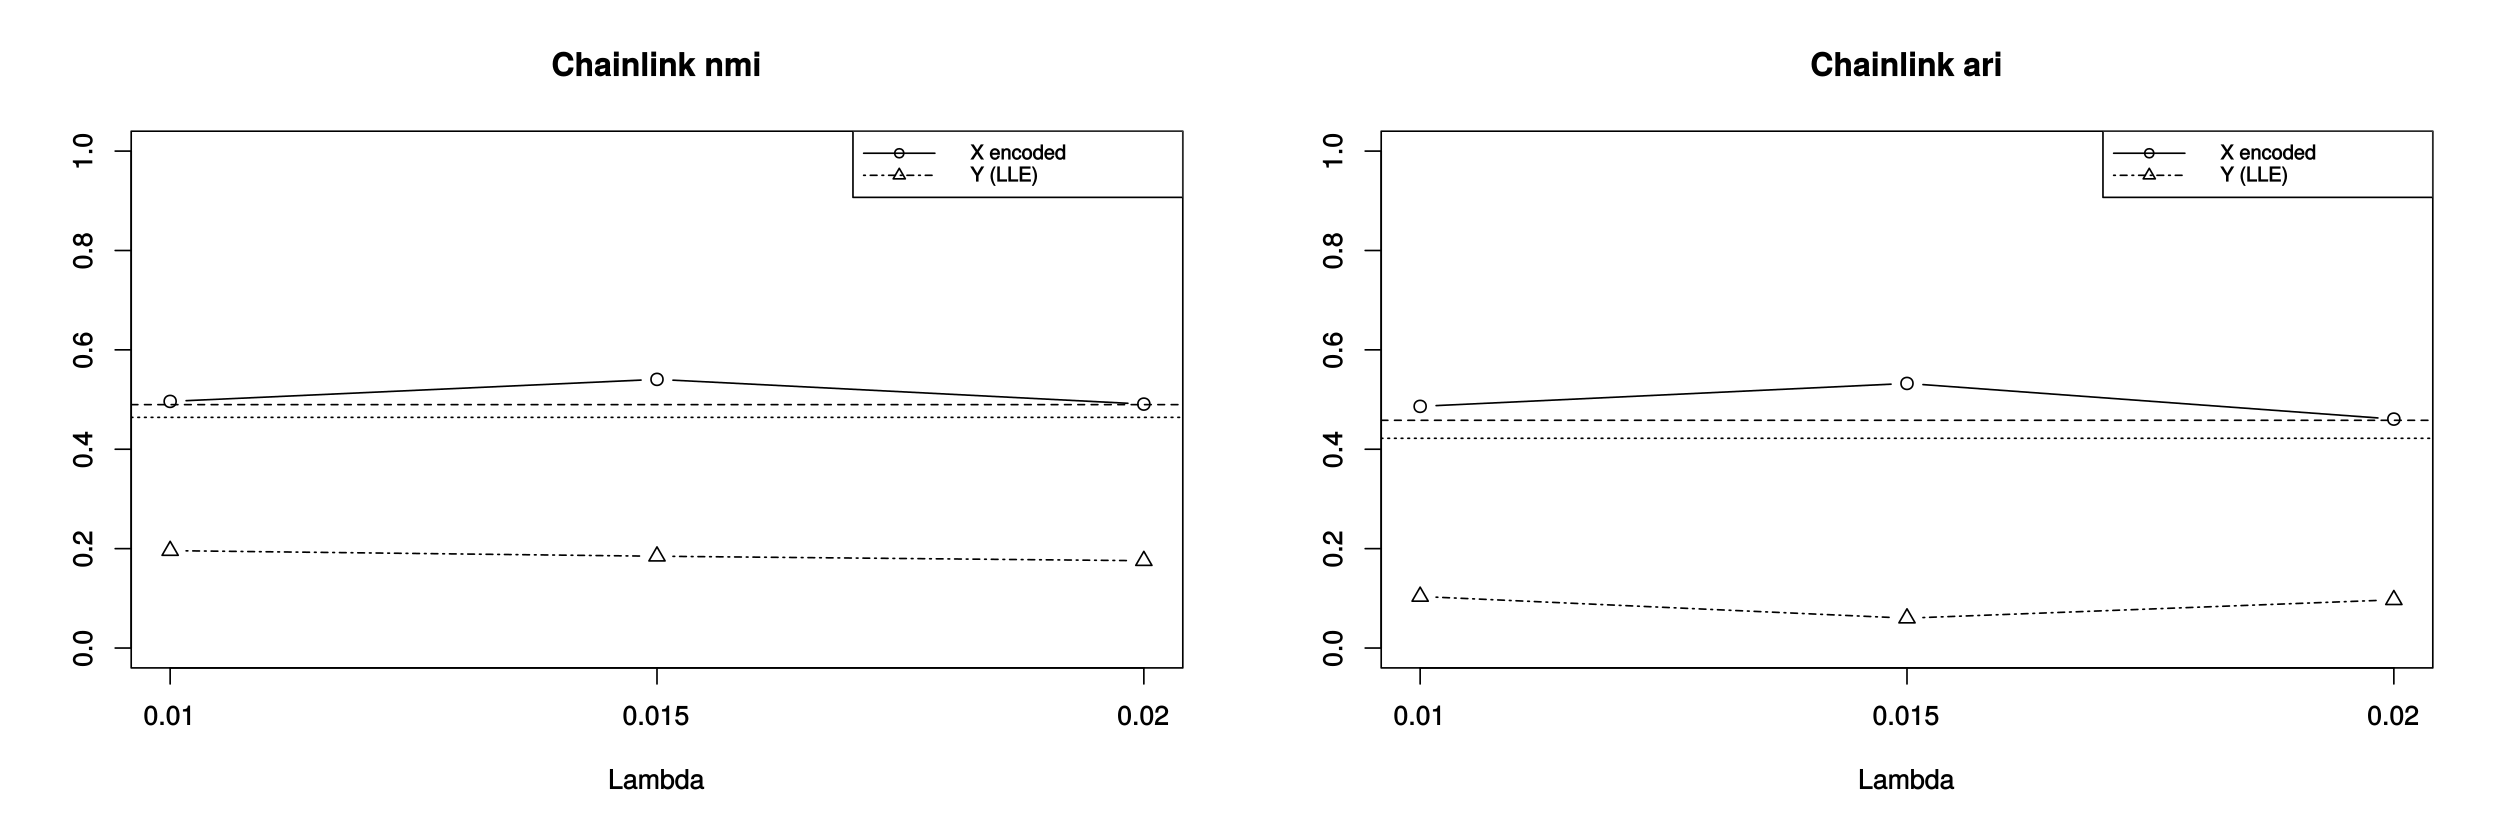 <?xml version="1.0" encoding="UTF-8"?>
<svg xmlns="http://www.w3.org/2000/svg" xmlns:xlink="http://www.w3.org/1999/xlink" width="1125pt" height="374pt" viewBox="0 0 1125 374" version="1.1">
<defs>
<g>
<symbol overflow="visible" id="glyph0-0">
<path style="stroke:none;" d=""/>
</symbol>
<symbol overflow="visible" id="glyph0-1">
<path style="stroke:none;" d="M -4.219 -6.219 C -7.172 -6.219 -8.766 -5.141 -8.766 -3.297 C -8.766 -1.469 -7.156 -0.375 -4.297 -0.375 C -1.422 -0.375 0.188 -1.469 0.188 -3.297 C 0.188 -5.094 -1.422 -6.219 -4.219 -6.219 Z M -4.312 -4.859 C -1.906 -4.859 -0.953 -4.453 -0.953 -3.281 C -0.953 -2.156 -1.953 -1.734 -4.281 -1.734 C -6.609 -1.734 -7.578 -2.156 -7.578 -3.297 C -7.578 -4.438 -6.594 -4.859 -4.312 -4.859 Z M -4.312 -4.859 "/>
</symbol>
<symbol overflow="visible" id="glyph0-2">
<path style="stroke:none;" d="M -0.125 -2.422 L -1.516 -2.422 L -1.516 -0.906 L 0 -0.906 L 0 -2.422 Z M -0.125 -2.422 "/>
</symbol>
<symbol overflow="visible" id="glyph0-3">
<path style="stroke:none;" d="M -6.141 -6.266 C -7.578 -6.266 -8.766 -5.016 -8.766 -3.406 C -8.766 -1.672 -7.75 -0.516 -5.562 -0.453 L -5.562 -1.781 C -7.109 -1.875 -7.578 -2.328 -7.578 -3.375 C -7.578 -4.328 -7.031 -4.906 -6.125 -4.906 C -5.453 -4.906 -4.969 -4.547 -4.531 -3.797 L -3.906 -2.688 C -2.906 -0.906 -2 -0.359 0 -0.25 L 0 -6.203 L -1.312 -6.203 L -1.312 -1.75 C -1.875 -1.844 -2.219 -2.188 -2.828 -3.234 L -3.484 -4.422 C -4.109 -5.609 -5.094 -6.266 -6.141 -6.266 Z M -6.141 -6.266 "/>
</symbol>
<symbol overflow="visible" id="glyph0-4">
<path style="stroke:none;" d="M -2.172 -6.375 L -3.25 -6.375 L -3.25 -5.109 L -8.766 -5.109 L -8.766 -4.125 L -3.328 -0.188 L -2.047 -0.188 L -2.047 -3.781 L 0 -3.781 L 0 -5.109 L -2.047 -5.109 L -2.047 -6.375 Z M -3.25 -3.922 L -3.25 -1.516 L -6.75 -4.016 L -6.844 -3.781 L -3.25 -3.781 Z M -3.25 -3.922 "/>
</symbol>
<symbol overflow="visible" id="glyph0-5">
<path style="stroke:none;" d="M -2.766 -6.281 C -4.359 -6.281 -5.562 -5.078 -5.562 -3.547 C -5.562 -2.719 -5.203 -1.938 -4.578 -1.484 L -4.469 -1.734 C -6.547 -1.734 -7.578 -2.281 -7.578 -3.484 C -7.578 -4.234 -7.234 -4.609 -6.281 -4.797 L -6.281 -6.125 C -7.812 -5.906 -8.766 -4.859 -8.766 -3.562 C -8.766 -1.578 -6.969 -0.375 -4.016 -0.375 C -1.359 -0.375 0.188 -1.422 0.188 -3.375 C 0.188 -4.984 -1.109 -6.281 -2.766 -6.281 Z M -2.688 -4.938 C -1.625 -4.938 -1.016 -4.359 -1.016 -3.391 C -1.016 -2.406 -1.656 -1.781 -2.75 -1.781 C -3.797 -1.781 -4.359 -2.375 -4.359 -3.422 C -4.359 -4.438 -3.828 -4.938 -2.688 -4.938 Z M -2.688 -4.938 "/>
</symbol>
<symbol overflow="visible" id="glyph0-6">
<path style="stroke:none;" d="M -2.531 -6.281 C -3.484 -6.281 -4.266 -5.672 -4.625 -4.953 C -5.047 -5.656 -5.562 -5.984 -6.375 -5.984 C -7.703 -5.984 -8.766 -4.812 -8.766 -3.297 C -8.766 -1.797 -7.703 -0.594 -6.375 -0.594 C -5.578 -0.594 -5.047 -0.922 -4.625 -1.625 C -4.266 -0.922 -3.484 -0.297 -2.547 -0.297 C -0.984 -0.297 0.188 -1.625 0.188 -3.297 C 0.188 -4.984 -0.984 -6.281 -2.531 -6.281 Z M -6.344 -4.625 C -5.562 -4.625 -5.156 -4.188 -5.156 -3.297 C -5.156 -2.406 -5.562 -1.953 -6.359 -1.953 C -7.172 -1.953 -7.578 -2.406 -7.578 -3.297 C -7.578 -4.203 -7.172 -4.625 -6.344 -4.625 Z M -2.516 -4.938 C -1.516 -4.938 -1.016 -4.359 -1.016 -3.281 C -1.016 -2.25 -1.531 -1.656 -2.516 -1.656 C -3.516 -1.656 -4.016 -2.25 -4.016 -3.297 C -4.016 -4.359 -3.516 -4.938 -2.516 -4.938 Z M -2.516 -4.938 "/>
</symbol>
<symbol overflow="visible" id="glyph0-7">
<path style="stroke:none;" d="M -0.125 -4.297 L -8.766 -4.297 L -8.766 -3.359 C -7.328 -2.953 -7.281 -2.859 -7.062 -1.078 L -6.062 -1.078 L -6.062 -2.969 L 0 -2.969 L 0 -4.297 Z M -0.125 -4.297 "/>
</symbol>
<symbol overflow="visible" id="glyph1-0">
<path style="stroke:none;" d=""/>
</symbol>
<symbol overflow="visible" id="glyph1-1">
<path style="stroke:none;" d="M 9.875 -3.859 L 7.688 -3.859 C 7.547 -2.375 6.781 -1.922 5.453 -1.922 C 3.781 -1.922 2.859 -3.047 2.859 -5.344 C 2.859 -7.672 3.812 -8.828 5.516 -8.828 C 6.688 -8.828 7.359 -8.422 7.703 -6.938 L 9.906 -6.938 C 9.703 -9.5 7.812 -10.953 5.453 -10.953 C 2.484 -10.953 0.547 -8.766 0.547 -5.375 C 0.547 -2 2.469 0.172 5.391 0.172 C 8 0.172 9.812 -1.312 9.953 -3.859 Z M 9.875 -3.859 "/>
</symbol>
<symbol overflow="visible" id="glyph1-2">
<path style="stroke:none;" d="M 7.859 -0.125 L 7.859 -5.344 C 7.859 -7.156 6.734 -8.188 5.266 -8.188 C 4.266 -8.188 3.484 -7.734 3.047 -7.094 L 3.047 -10.781 L 0.875 -10.781 L 0.875 0 L 3.047 0 L 3.047 -4.797 C 3.047 -5.688 3.625 -6.188 4.531 -6.188 C 5.266 -6.188 5.688 -5.938 5.688 -4.891 L 5.688 0 L 7.859 0 Z M 7.859 -0.125 "/>
</symbol>
<symbol overflow="visible" id="glyph1-3">
<path style="stroke:none;" d="M 7.625 -0.125 L 7.625 -0.469 C 7.234 -0.812 7.156 -0.922 7.156 -1.328 L 7.156 -5.641 C 7.156 -7.234 6 -8.188 3.906 -8.188 C 1.797 -8.188 0.625 -7.141 0.469 -5.219 L 2.578 -5.219 C 2.688 -6.156 2.953 -6.281 3.953 -6.281 C 4.719 -6.281 5.031 -6.156 5.031 -5.641 C 5.031 -4.812 4.516 -5.047 3.5 -4.875 L 2.688 -4.719 C 1.156 -4.453 0.312 -3.641 0.312 -2.234 C 0.312 -0.719 1.469 0.125 2.766 0.125 C 3.625 0.125 4.469 -0.281 5.047 -0.875 C 5.047 -0.703 5.109 -0.266 5.328 0 L 7.625 0 Z M 5.031 -3.453 C 5.031 -2.297 4.531 -1.766 3.516 -1.766 C 2.844 -1.766 2.5 -1.891 2.5 -2.469 C 2.5 -3.047 2.734 -3.141 3.578 -3.297 L 4.266 -3.422 C 4.797 -3.531 4.922 -3.594 5.031 -3.641 Z M 5.031 -3.453 "/>
</symbol>
<symbol overflow="visible" id="glyph1-4">
<path style="stroke:none;" d="M 3.047 -0.125 L 3.047 -8.047 L 0.875 -8.047 L 0.875 0 L 3.047 0 Z M 3.078 -8.844 L 3.078 -11 L 0.906 -11 L 0.906 -8.719 L 3.078 -8.719 Z M 3.078 -8.844 "/>
</symbol>
<symbol overflow="visible" id="glyph1-5">
<path style="stroke:none;" d="M 7.938 -0.125 L 7.938 -5.344 C 7.938 -7.062 6.922 -8.188 5.266 -8.188 C 4.203 -8.188 3.438 -7.75 3 -7.094 L 3 -8.047 L 0.828 -8.047 L 0.828 0 L 3 0 L 3 -4.797 C 3 -5.719 3.578 -6.188 4.547 -6.188 C 5.422 -6.188 5.766 -5.844 5.766 -4.922 L 5.766 0 L 7.938 0 Z M 7.938 -0.125 "/>
</symbol>
<symbol overflow="visible" id="glyph1-6">
<path style="stroke:none;" d="M 3.047 -0.125 L 3.047 -10.781 L 0.875 -10.781 L 0.875 0 L 3.047 0 Z M 3.047 -0.125 "/>
</symbol>
<symbol overflow="visible" id="glyph1-7">
<path style="stroke:none;" d="M 7.938 -0.234 L 5.172 -4.953 L 7.969 -8.047 L 5.391 -8.047 L 2.938 -5.141 L 2.938 -10.781 L 0.766 -10.781 L 0.766 0 L 2.938 0 L 2.938 -2.609 L 3.656 -3.391 L 5.484 0 L 8.078 0 Z M 7.938 -0.234 "/>
</symbol>
<symbol overflow="visible" id="glyph1-8">
<path style="stroke:none;" d=""/>
</symbol>
<symbol overflow="visible" id="glyph1-9">
<path style="stroke:none;" d="M 11.938 -0.125 L 11.938 -5.641 C 11.938 -7.141 10.953 -8.188 9.391 -8.188 C 8.406 -8.188 7.672 -7.797 7.109 -7.078 C 6.781 -7.719 5.969 -8.188 5 -8.188 C 4.109 -8.188 3.469 -7.844 2.938 -7.203 L 2.938 -8.047 L 0.781 -8.047 L 0.781 0 L 2.953 0 L 2.953 -4.797 C 2.953 -5.75 3.406 -6.188 4.266 -6.188 C 4.938 -6.188 5.266 -5.938 5.266 -5.312 L 5.266 0 L 7.453 0 L 7.453 -4.797 C 7.453 -5.75 7.891 -6.188 8.766 -6.188 C 9.438 -6.188 9.766 -5.938 9.766 -5.312 L 9.766 0 L 11.938 0 Z M 11.938 -0.125 "/>
</symbol>
<symbol overflow="visible" id="glyph1-10">
<path style="stroke:none;" d="M 5.406 -5.984 L 5.406 -8.156 C 5.219 -8.188 5.141 -8.188 5.078 -8.188 C 4.156 -8.188 3.266 -7.438 2.844 -6.375 L 3 -6.375 L 3 -8.047 L 0.828 -8.047 L 0.828 0 L 3 0 L 3 -4.266 C 3 -5.453 3.516 -5.906 4.703 -5.906 C 4.906 -5.906 5.062 -5.891 5.406 -5.828 Z M 5.406 -5.984 "/>
</symbol>
<symbol overflow="visible" id="glyph2-0">
<path style="stroke:none;" d=""/>
</symbol>
<symbol overflow="visible" id="glyph2-1">
<path style="stroke:none;" d="M 6.531 -0.125 L 6.531 -1.25 L 2.203 -1.25 L 2.203 -9.016 L 0.812 -9.016 L 0.812 0 L 6.531 0 Z M 6.531 -0.125 "/>
</symbol>
<symbol overflow="visible" id="glyph2-2">
<path style="stroke:none;" d="M 6.547 -0.156 L 6.547 -1.078 C 6.312 -1.016 6.266 -1.016 6.203 -1.016 C 5.859 -1.016 5.797 -1.062 5.797 -1.375 L 5.797 -4.891 C 5.797 -6 4.844 -6.734 3.297 -6.734 C 1.781 -6.734 0.703 -6.016 0.641 -4.422 L 1.906 -4.422 C 2 -5.328 2.328 -5.547 3.266 -5.547 C 4.156 -5.547 4.531 -5.344 4.531 -4.734 L 4.531 -4.469 C 4.531 -4.062 4.422 -4.016 3.625 -3.906 C 2.203 -3.734 1.984 -3.688 1.609 -3.531 C 0.875 -3.234 0.359 -2.531 0.359 -1.766 C 0.359 -0.625 1.297 0.188 2.562 0.188 C 3.375 0.188 4.25 -0.188 4.625 -0.594 C 4.672 -0.391 5.25 0.078 5.734 0.078 C 5.938 0.078 6.094 0.062 6.547 -0.047 Z M 4.531 -2.297 C 4.531 -1.406 3.75 -0.953 2.781 -0.953 C 2 -0.953 1.688 -1.109 1.688 -1.781 C 1.688 -2.453 1.984 -2.609 3.062 -2.766 C 4.109 -2.906 4.328 -2.953 4.531 -3.031 Z M 4.531 -2.297 "/>
</symbol>
<symbol overflow="visible" id="glyph2-3">
<path style="stroke:none;" d="M 9.25 -0.125 L 9.25 -4.844 C 9.25 -5.969 8.5 -6.734 7.312 -6.734 C 6.484 -6.734 5.875 -6.438 5.406 -5.875 C 5.109 -6.406 4.516 -6.734 3.703 -6.734 C 2.859 -6.734 2.203 -6.391 1.656 -5.625 L 1.891 -5.531 L 1.891 -6.547 L 0.703 -6.547 L 0.703 0 L 1.984 0 L 1.984 -4.078 C 1.984 -4.984 2.516 -5.594 3.328 -5.594 C 4.062 -5.594 4.344 -5.266 4.344 -4.469 L 4.344 0 L 5.609 0 L 5.609 -4.078 C 5.609 -4.984 6.156 -5.594 6.969 -5.594 C 7.703 -5.594 7.984 -5.25 7.984 -4.469 L 7.984 0 L 9.25 0 Z M 9.25 -0.125 "/>
</symbol>
<symbol overflow="visible" id="glyph2-4">
<path style="stroke:none;" d="M 6.406 -3.344 C 6.406 -5.391 5.25 -6.734 3.594 -6.734 C 2.719 -6.734 2 -6.375 1.531 -5.656 L 1.781 -5.562 L 1.781 -9.016 L 0.5 -9.016 L 0.5 0 L 1.688 0 L 1.688 -1.031 L 1.438 -0.938 C 1.922 -0.203 2.656 0.188 3.547 0.188 C 5.203 0.188 6.406 -1.312 6.406 -3.344 Z M 5.094 -3.281 C 5.094 -1.859 4.484 -1.016 3.391 -1.016 C 2.344 -1.016 1.781 -1.844 1.781 -3.281 C 1.781 -4.75 2.344 -5.578 3.391 -5.531 C 4.516 -5.531 5.094 -4.688 5.094 -3.281 Z M 5.094 -3.281 "/>
</symbol>
<symbol overflow="visible" id="glyph2-5">
<path style="stroke:none;" d="M 6.078 -0.125 L 6.078 -9.016 L 4.797 -9.016 L 4.797 -5.625 L 5.047 -5.719 C 4.625 -6.359 3.859 -6.734 3.016 -6.734 C 1.375 -6.734 0.172 -5.344 0.172 -3.344 C 0.172 -1.219 1.359 0.188 3.047 0.188 C 3.906 0.188 4.609 -0.188 5.141 -0.953 L 4.906 -1.062 L 4.906 0 L 6.078 0 Z M 4.797 -3.25 C 4.797 -1.797 4.25 -1.016 3.188 -1.016 C 2.094 -1.016 1.484 -1.812 1.484 -3.281 C 1.484 -4.734 2.094 -5.531 3.188 -5.531 C 4.266 -5.531 4.797 -4.703 4.797 -3.25 Z M 4.797 -3.25 "/>
</symbol>
<symbol overflow="visible" id="glyph2-6">
<path style="stroke:none;" d="M 6.219 -4.219 C 6.219 -7.172 5.141 -8.766 3.297 -8.766 C 1.469 -8.766 0.375 -7.156 0.375 -4.297 C 0.375 -1.422 1.469 0.188 3.297 0.188 C 5.094 0.188 6.219 -1.422 6.219 -4.219 Z M 4.859 -4.312 C 4.859 -1.906 4.453 -0.953 3.281 -0.953 C 2.156 -0.953 1.734 -1.953 1.734 -4.281 C 1.734 -6.609 2.156 -7.578 3.297 -7.578 C 4.438 -7.578 4.859 -6.594 4.859 -4.312 Z M 4.859 -4.312 "/>
</symbol>
<symbol overflow="visible" id="glyph2-7">
<path style="stroke:none;" d="M 2.422 -0.125 L 2.422 -1.516 L 0.906 -1.516 L 0.906 0 L 2.422 0 Z M 2.422 -0.125 "/>
</symbol>
<symbol overflow="visible" id="glyph2-8">
<path style="stroke:none;" d="M 4.297 -0.125 L 4.297 -8.766 L 3.359 -8.766 C 2.953 -7.328 2.859 -7.281 1.078 -7.062 L 1.078 -6.062 L 2.969 -6.062 L 2.969 0 L 4.297 0 Z M 4.297 -0.125 "/>
</symbol>
<symbol overflow="visible" id="glyph2-9">
<path style="stroke:none;" d="M 6.281 -2.953 C 6.281 -4.625 5.047 -5.875 3.406 -5.875 C 2.812 -5.875 2.219 -5.672 2.016 -5.516 L 2.281 -7.281 L 5.844 -7.281 L 5.844 -8.594 L 1.203 -8.594 L 0.516 -3.875 L 1.719 -3.875 C 2.25 -4.5 2.562 -4.672 3.219 -4.672 C 4.359 -4.672 4.938 -4.062 4.938 -2.812 C 4.938 -1.578 4.375 -1.016 3.219 -1.016 C 2.297 -1.016 1.859 -1.359 1.578 -2.453 L 0.25 -2.453 C 0.625 -0.625 1.734 0.188 3.234 0.188 C 4.953 0.188 6.281 -1.156 6.281 -2.953 Z M 6.281 -2.953 "/>
</symbol>
<symbol overflow="visible" id="glyph2-10">
<path style="stroke:none;" d="M 6.266 -6.141 C 6.266 -7.578 5.016 -8.766 3.406 -8.766 C 1.672 -8.766 0.516 -7.75 0.453 -5.562 L 1.781 -5.562 C 1.875 -7.109 2.328 -7.578 3.375 -7.578 C 4.328 -7.578 4.906 -7.031 4.906 -6.125 C 4.906 -5.453 4.547 -4.969 3.797 -4.531 L 2.688 -3.906 C 0.906 -2.906 0.359 -2 0.25 0 L 6.203 0 L 6.203 -1.312 L 1.75 -1.312 C 1.844 -1.875 2.188 -2.219 3.234 -2.828 L 4.422 -3.484 C 5.609 -4.109 6.266 -5.094 6.266 -6.141 Z M 6.266 -6.141 "/>
</symbol>
<symbol overflow="visible" id="glyph3-0">
<path style="stroke:none;" d=""/>
</symbol>
<symbol overflow="visible" id="glyph3-1">
<path style="stroke:none;" d="M 5.953 -0.234 L 3.688 -3.5 L 6 -6.828 L 4.641 -6.828 L 3.047 -4.391 L 1.438 -6.828 L 0.062 -6.828 L 2.344 -3.5 L -0.078 0 L 1.297 0 L 3 -2.594 L 4.719 0 L 6.109 0 Z M 5.953 -0.234 "/>
</symbol>
<symbol overflow="visible" id="glyph3-2">
<path style="stroke:none;" d=""/>
</symbol>
<symbol overflow="visible" id="glyph3-3">
<path style="stroke:none;" d="M 4.766 -2.281 C 4.766 -2.969 4.719 -3.391 4.578 -3.75 C 4.281 -4.516 3.406 -5.125 2.516 -5.125 C 1.203 -5.125 0.203 -4.016 0.203 -2.469 C 0.203 -0.922 1.172 0.141 2.5 0.141 C 3.578 0.141 4.484 -0.609 4.703 -1.703 L 3.641 -1.703 C 3.391 -0.938 3.125 -0.828 2.531 -0.828 C 1.75 -0.828 1.312 -1.203 1.297 -2.141 L 4.766 -2.141 Z M 3.922 -2.844 C 3.922 -2.844 3.703 -3 3.719 -3.031 L 1.328 -3.031 C 1.375 -3.719 1.75 -4.156 2.516 -4.156 C 3.25 -4.156 3.656 -3.688 3.656 -2.938 Z M 3.922 -2.844 "/>
</symbol>
<symbol overflow="visible" id="glyph3-4">
<path style="stroke:none;" d="M 4.531 -0.141 L 4.531 -3.703 C 4.531 -4.484 3.797 -5.125 2.891 -5.125 C 2.188 -5.125 1.625 -4.812 1.203 -4.156 L 1.469 -4.062 L 1.469 -4.984 L 0.469 -4.984 L 0.469 0 L 1.531 0 L 1.531 -2.734 C 1.531 -3.703 1.906 -4.188 2.656 -4.188 C 3.266 -4.188 3.469 -3.969 3.469 -3.406 L 3.469 0 L 4.531 0 Z M 4.531 -0.141 "/>
</symbol>
<symbol overflow="visible" id="glyph3-5">
<path style="stroke:none;" d="M 4.297 -1.891 L 3.406 -1.891 C 3.25 -1 3.031 -0.828 2.391 -0.828 C 1.562 -0.828 1.219 -1.328 1.219 -2.453 C 1.219 -3.625 1.547 -4.156 2.359 -4.156 C 3 -4.156 3.234 -3.922 3.344 -3.125 L 4.406 -3.125 C 4.297 -4.422 3.422 -5.125 2.375 -5.125 C 1.109 -5.125 0.109 -4.016 0.109 -2.453 C 0.109 -0.922 1.094 0.141 2.359 0.141 C 3.484 0.141 4.359 -0.672 4.453 -1.891 Z M 4.297 -1.891 "/>
</symbol>
<symbol overflow="visible" id="glyph3-6">
<path style="stroke:none;" d="M 4.75 -2.453 C 4.75 -4.094 3.812 -5.125 2.453 -5.125 C 1.125 -5.125 0.156 -4.078 0.156 -2.5 C 0.156 -0.906 1.109 0.141 2.453 0.141 C 3.781 0.141 4.75 -0.906 4.75 -2.453 Z M 3.641 -2.469 C 3.641 -1.359 3.281 -0.828 2.453 -0.828 C 1.625 -0.828 1.266 -1.344 1.266 -2.5 C 1.266 -3.625 1.625 -4.156 2.453 -4.156 C 3.297 -4.156 3.641 -3.641 3.641 -2.469 Z M 3.641 -2.469 "/>
</symbol>
<symbol overflow="visible" id="glyph3-7">
<path style="stroke:none;" d="M 4.609 -0.141 L 4.609 -6.828 L 3.547 -6.828 L 3.547 -4.25 L 3.812 -4.359 C 3.5 -4.828 2.891 -5.125 2.266 -5.125 C 1.031 -5.125 0.078 -4.047 0.078 -2.531 C 0.078 -0.938 1.016 0.141 2.281 0.141 C 2.938 0.141 3.484 -0.141 3.891 -0.734 L 3.625 -0.828 L 3.625 0 L 4.609 0 Z M 3.547 -2.469 C 3.547 -1.391 3.188 -0.844 2.391 -0.844 C 1.562 -0.844 1.172 -1.391 1.172 -2.5 C 1.172 -3.594 1.562 -4.156 2.391 -4.156 C 3.188 -4.156 3.547 -3.562 3.547 -2.469 Z M 3.547 -2.469 "/>
</symbol>
<symbol overflow="visible" id="glyph3-8">
<path style="stroke:none;" d="M 5.953 -6.828 L 4.859 -6.828 L 3.062 -3.781 L 1.234 -6.828 L -0.141 -6.828 L 2.484 -2.688 L 2.484 0 L 3.641 0 L 3.641 -2.688 L 6.203 -6.828 Z M 5.953 -6.828 "/>
</symbol>
<symbol overflow="visible" id="glyph3-9">
<path style="stroke:none;" d="M 2.734 1.672 C 1.938 0.391 1.531 -1.031 1.531 -2.469 C 1.531 -3.891 1.938 -5.312 2.875 -6.828 L 2.047 -6.828 C 1.109 -5.609 0.5 -3.875 0.5 -2.469 C 0.5 -1.047 1.109 0.688 2.047 1.906 L 2.875 1.906 Z M 2.734 1.672 "/>
</symbol>
<symbol overflow="visible" id="glyph3-10">
<path style="stroke:none;" d="M 4.953 -0.141 L 4.953 -1.016 L 1.703 -1.016 L 1.703 -6.828 L 0.562 -6.828 L 0.562 0 L 4.953 0 Z M 4.953 -0.141 "/>
</symbol>
<symbol overflow="visible" id="glyph3-11">
<path style="stroke:none;" d="M 5.672 -0.141 L 5.672 -1.016 L 1.797 -1.016 L 1.797 -2.984 L 5.375 -2.984 L 5.375 -4 L 1.797 -4 L 1.797 -5.828 L 5.516 -5.828 L 5.516 -6.828 L 0.641 -6.828 L 0.641 0 L 5.672 0 Z M 5.672 -0.141 "/>
</symbol>
<symbol overflow="visible" id="glyph3-12">
<path style="stroke:none;" d="M 2.453 -2.453 C 2.453 -3.875 1.844 -5.609 0.906 -6.828 L 0.078 -6.828 C 1.016 -5.312 1.406 -3.891 1.406 -2.453 C 1.406 -1.031 1.016 0.391 0.078 1.906 L 0.906 1.906 C 1.844 0.688 2.453 -1.047 2.453 -2.453 Z M 2.453 -2.453 "/>
</symbol>
</g>
<clipPath id="clip1">
  <path d="M 59.039 181 L 532.258 181 L 532.258 183 L 59.039 183 Z M 59.039 181 "/>
</clipPath>
<clipPath id="clip2">
  <path d="M 59.039 187 L 532.258 187 L 532.258 189 L 59.039 189 Z M 59.039 187 "/>
</clipPath>
<clipPath id="clip3">
  <path d="M 383 59.039 L 532.258 59.039 L 532.258 89 L 383 89 Z M 383 59.039 "/>
</clipPath>
<clipPath id="clip4">
  <path d="M 383 59.039 L 532.258 59.039 L 532.258 90 L 383 90 Z M 383 59.039 "/>
</clipPath>
<clipPath id="clip5">
  <path d="M 621.539 188 L 1094.758 188 L 1094.758 190 L 621.539 190 Z M 621.539 188 "/>
</clipPath>
<clipPath id="clip6">
  <path d="M 621.539 196 L 1094.758 196 L 1094.758 198 L 621.539 198 Z M 621.539 196 "/>
</clipPath>
<clipPath id="clip7">
  <path d="M 946 59.039 L 1094.758 59.039 L 1094.758 89 L 946 89 Z M 946 59.039 "/>
</clipPath>
<clipPath id="clip8">
  <path d="M 945 59.039 L 1094.758 59.039 L 1094.758 90 L 945 90 Z M 945 59.039 "/>
</clipPath>
</defs>
<g id="surface6941">
<rect x="0" y="0" width="1125" height="374" style="fill:rgb(100%,100%,100%);fill-opacity:1;stroke:none;"/>
<path style="fill:none;stroke-width:0.75;stroke-linecap:round;stroke-linejoin:round;stroke:rgb(0%,0%,0%);stroke-opacity:1;stroke-miterlimit:10;" d="M 83.758 180.305 L 288.457 171.043 "/>
<path style="fill:none;stroke-width:0.75;stroke-linecap:round;stroke-linejoin:round;stroke:rgb(0%,0%,0%);stroke-opacity:1;stroke-miterlimit:10;" d="M 302.84 171.082 L 507.543 181.48 "/>
<path style="fill:none;stroke-width:0.75;stroke-linecap:round;stroke-linejoin:round;stroke:rgb(0%,0%,0%);stroke-opacity:1;stroke-miterlimit:10;" d="M 79.266 180.629 C 79.266 184.23 73.867 184.23 73.867 180.629 C 73.867 177.031 79.266 177.031 79.266 180.629 "/>
<path style="fill:none;stroke-width:0.75;stroke-linecap:round;stroke-linejoin:round;stroke:rgb(0%,0%,0%);stroke-opacity:1;stroke-miterlimit:10;" d="M 298.352 170.719 C 298.352 174.316 292.949 174.316 292.949 170.719 C 292.949 167.117 298.352 167.117 298.352 170.719 "/>
<path style="fill:none;stroke-width:0.75;stroke-linecap:round;stroke-linejoin:round;stroke:rgb(0%,0%,0%);stroke-opacity:1;stroke-miterlimit:10;" d="M 517.434 181.844 C 517.434 185.445 512.035 185.445 512.035 181.844 C 512.035 178.246 517.434 178.246 517.434 181.844 "/>
<path style="fill:none;stroke-width:0.75;stroke-linecap:round;stroke-linejoin:round;stroke:rgb(0%,0%,0%);stroke-opacity:1;stroke-miterlimit:10;" d="M 59.039 291.613 L 59.039 67.984 "/>
<path style="fill:none;stroke-width:0.75;stroke-linecap:round;stroke-linejoin:round;stroke:rgb(0%,0%,0%);stroke-opacity:1;stroke-miterlimit:10;" d="M 59.039 291.613 L 51.84 291.613 "/>
<path style="fill:none;stroke-width:0.75;stroke-linecap:round;stroke-linejoin:round;stroke:rgb(0%,0%,0%);stroke-opacity:1;stroke-miterlimit:10;" d="M 59.039 246.891 L 51.84 246.891 "/>
<path style="fill:none;stroke-width:0.75;stroke-linecap:round;stroke-linejoin:round;stroke:rgb(0%,0%,0%);stroke-opacity:1;stroke-miterlimit:10;" d="M 59.039 202.164 L 51.84 202.164 "/>
<path style="fill:none;stroke-width:0.75;stroke-linecap:round;stroke-linejoin:round;stroke:rgb(0%,0%,0%);stroke-opacity:1;stroke-miterlimit:10;" d="M 59.039 157.438 L 51.84 157.438 "/>
<path style="fill:none;stroke-width:0.75;stroke-linecap:round;stroke-linejoin:round;stroke:rgb(0%,0%,0%);stroke-opacity:1;stroke-miterlimit:10;" d="M 59.039 112.711 L 51.84 112.711 "/>
<path style="fill:none;stroke-width:0.75;stroke-linecap:round;stroke-linejoin:round;stroke:rgb(0%,0%,0%);stroke-opacity:1;stroke-miterlimit:10;" d="M 59.039 67.984 L 51.84 67.984 "/>
<g style="fill:rgb(0%,0%,0%);fill-opacity:1;">
  <use xlink:href="#glyph0-1" x="41.538" y="300.113"/>
  <use xlink:href="#glyph0-2" x="41.538" y="293.441"/>
  <use xlink:href="#glyph0-1" x="41.538" y="290.105"/>
</g>
<g style="fill:rgb(0%,0%,0%);fill-opacity:1;">
  <use xlink:href="#glyph0-1" x="41.538" y="255.391"/>
  <use xlink:href="#glyph0-2" x="41.538" y="248.719"/>
  <use xlink:href="#glyph0-3" x="41.538" y="245.383"/>
</g>
<g style="fill:rgb(0%,0%,0%);fill-opacity:1;">
  <use xlink:href="#glyph0-1" x="41.538" y="210.664"/>
  <use xlink:href="#glyph0-2" x="41.538" y="203.992"/>
  <use xlink:href="#glyph0-4" x="41.538" y="200.656"/>
</g>
<g style="fill:rgb(0%,0%,0%);fill-opacity:1;">
  <use xlink:href="#glyph0-1" x="41.538" y="165.938"/>
  <use xlink:href="#glyph0-2" x="41.538" y="159.266"/>
  <use xlink:href="#glyph0-5" x="41.538" y="155.93"/>
</g>
<g style="fill:rgb(0%,0%,0%);fill-opacity:1;">
  <use xlink:href="#glyph0-1" x="41.538" y="121.211"/>
  <use xlink:href="#glyph0-2" x="41.538" y="114.539"/>
  <use xlink:href="#glyph0-6" x="41.538" y="111.203"/>
</g>
<g style="fill:rgb(0%,0%,0%);fill-opacity:1;">
  <use xlink:href="#glyph0-7" x="41.538" y="76.484"/>
  <use xlink:href="#glyph0-2" x="41.538" y="69.812"/>
  <use xlink:href="#glyph0-1" x="41.538" y="66.477"/>
</g>
<path style="fill:none;stroke-width:0.75;stroke-linecap:round;stroke-linejoin:round;stroke:rgb(0%,0%,0%);stroke-opacity:1;stroke-miterlimit:10;" d="M 59.039 300.559 L 532.262 300.559 L 532.262 59.039 L 59.039 59.039 L 59.039 300.559 "/>
<g style="fill:rgb(0%,0%,0%);fill-opacity:1;">
  <use xlink:href="#glyph1-1" x="248.148" y="34.219"/>
  <use xlink:href="#glyph1-2" x="258.55" y="34.219"/>
  <use xlink:href="#glyph1-3" x="267.352" y="34.219"/>
  <use xlink:href="#glyph1-4" x="275.361" y="34.219"/>
  <use xlink:href="#glyph1-5" x="279.366" y="34.219"/>
  <use xlink:href="#glyph1-6" x="288.168" y="34.219"/>
  <use xlink:href="#glyph1-4" x="292.173" y="34.219"/>
  <use xlink:href="#glyph1-5" x="296.178" y="34.219"/>
  <use xlink:href="#glyph1-7" x="304.979" y="34.219"/>
  <use xlink:href="#glyph1-8" x="312.989" y="34.219"/>
  <use xlink:href="#glyph1-5" x="316.994" y="34.219"/>
  <use xlink:href="#glyph1-9" x="325.796" y="34.219"/>
  <use xlink:href="#glyph1-4" x="338.603" y="34.219"/>
</g>
<g style="fill:rgb(0%,0%,0%);fill-opacity:1;">
  <use xlink:href="#glyph2-1" x="273.648" y="355.058"/>
  <use xlink:href="#glyph2-2" x="280.32" y="355.058"/>
  <use xlink:href="#glyph2-3" x="286.992" y="355.058"/>
  <use xlink:href="#glyph2-4" x="296.988" y="355.058"/>
  <use xlink:href="#glyph2-5" x="303.66" y="355.058"/>
  <use xlink:href="#glyph2-2" x="310.332" y="355.058"/>
</g>
<path style="fill:none;stroke-width:0.75;stroke-linecap:round;stroke-linejoin:round;stroke:rgb(0%,0%,0%);stroke-opacity:1;stroke-dasharray:0.75,2.25,3,2.25;stroke-miterlimit:10;" d="M 83.766 247.871 L 288.449 250.223 "/>
<path style="fill:none;stroke-width:0.75;stroke-linecap:round;stroke-linejoin:round;stroke:rgb(0%,0%,0%);stroke-opacity:1;stroke-dasharray:0.75,2.25,3,2.25;stroke-miterlimit:10;" d="M 302.852 250.371 L 507.535 252.254 "/>
<path style="fill:none;stroke-width:0.75;stroke-linecap:round;stroke-linejoin:round;stroke:rgb(0%,0%,0%);stroke-opacity:1;stroke-miterlimit:10;" d="M 76.566 243.59 L 80.203 249.891 L 72.93 249.891 L 76.566 243.59 "/>
<path style="fill:none;stroke-width:0.75;stroke-linecap:round;stroke-linejoin:round;stroke:rgb(0%,0%,0%);stroke-opacity:1;stroke-miterlimit:10;" d="M 295.648 246.105 L 299.285 252.402 L 292.016 252.402 L 295.648 246.105 "/>
<path style="fill:none;stroke-width:0.75;stroke-linecap:round;stroke-linejoin:round;stroke:rgb(0%,0%,0%);stroke-opacity:1;stroke-miterlimit:10;" d="M 514.734 248.121 L 518.371 254.418 L 511.098 254.418 L 514.734 248.121 "/>
<g clip-path="url(#clip1)" clip-rule="nonzero">
<path style="fill:none;stroke-width:0.75;stroke-linecap:round;stroke-linejoin:round;stroke:rgb(0%,0%,0%);stroke-opacity:1;stroke-dasharray:3,3;stroke-miterlimit:10;" d="M 59.039 182.082 L 532.262 182.082 "/>
</g>
<g clip-path="url(#clip2)" clip-rule="nonzero">
<path style="fill:none;stroke-width:0.75;stroke-linecap:round;stroke-linejoin:round;stroke:rgb(0%,0%,0%);stroke-opacity:1;stroke-dasharray:0.75,2.25;stroke-miterlimit:10;" d="M 59.039 187.816 L 532.262 187.816 "/>
</g>
<path style="fill:none;stroke-width:0.75;stroke-linecap:round;stroke-linejoin:round;stroke:rgb(0%,0%,0%);stroke-opacity:1;stroke-miterlimit:10;" d="M 76.566 300.559 L 514.734 300.559 "/>
<path style="fill:none;stroke-width:0.75;stroke-linecap:round;stroke-linejoin:round;stroke:rgb(0%,0%,0%);stroke-opacity:1;stroke-miterlimit:10;" d="M 76.566 300.559 L 76.566 307.762 "/>
<path style="fill:none;stroke-width:0.75;stroke-linecap:round;stroke-linejoin:round;stroke:rgb(0%,0%,0%);stroke-opacity:1;stroke-miterlimit:10;" d="M 295.648 300.559 L 295.648 307.762 "/>
<path style="fill:none;stroke-width:0.75;stroke-linecap:round;stroke-linejoin:round;stroke:rgb(0%,0%,0%);stroke-opacity:1;stroke-miterlimit:10;" d="M 514.734 300.559 L 514.734 307.762 "/>
<g style="fill:rgb(0%,0%,0%);fill-opacity:1;">
  <use xlink:href="#glyph2-6" x="64.566" y="326.257"/>
  <use xlink:href="#glyph2-7" x="71.238" y="326.257"/>
  <use xlink:href="#glyph2-6" x="74.574" y="326.257"/>
  <use xlink:href="#glyph2-8" x="81.246" y="326.257"/>
</g>
<g style="fill:rgb(0%,0%,0%);fill-opacity:1;">
  <use xlink:href="#glyph2-6" x="280.148" y="326.257"/>
  <use xlink:href="#glyph2-7" x="286.82" y="326.257"/>
  <use xlink:href="#glyph2-6" x="290.156" y="326.257"/>
  <use xlink:href="#glyph2-8" x="296.828" y="326.257"/>
  <use xlink:href="#glyph2-9" x="303.5" y="326.257"/>
</g>
<g style="fill:rgb(0%,0%,0%);fill-opacity:1;">
  <use xlink:href="#glyph2-6" x="502.734" y="326.257"/>
  <use xlink:href="#glyph2-7" x="509.406" y="326.257"/>
  <use xlink:href="#glyph2-6" x="512.742" y="326.257"/>
  <use xlink:href="#glyph2-10" x="519.414" y="326.257"/>
</g>
<g clip-path="url(#clip3)" clip-rule="nonzero">
<path style=" stroke:none;fill-rule:nonzero;fill:rgb(100%,100%,100%);fill-opacity:1;" d="M 383.836 59.039 L 532.258 59.039 L 532.258 88.82 L 383.836 88.82 Z M 383.836 59.039 "/>
</g>
<g clip-path="url(#clip4)" clip-rule="nonzero">
<path style="fill:none;stroke-width:0.75;stroke-linecap:round;stroke-linejoin:round;stroke:rgb(0%,0%,0%);stroke-opacity:1;stroke-miterlimit:10;" d="M 383.836 59.039 L 532.258 59.039 L 532.258 88.82 L 383.836 88.82 Z M 383.836 59.039 "/>
</g>
<path style="fill:none;stroke-width:0.75;stroke-linecap:round;stroke-linejoin:round;stroke:rgb(0%,0%,0%);stroke-opacity:1;stroke-miterlimit:10;" d="M 388.645 68.965 L 420.691 68.965 "/>
<path style="fill:none;stroke-width:0.75;stroke-linecap:round;stroke-linejoin:round;stroke:rgb(0%,0%,0%);stroke-opacity:1;stroke-dasharray:0.75,2.25,3,2.25;stroke-miterlimit:10;" d="M 388.645 78.895 L 420.691 78.895 "/>
<path style="fill:none;stroke-width:0.75;stroke-linecap:round;stroke-linejoin:round;stroke:rgb(0%,0%,0%);stroke-opacity:1;stroke-miterlimit:10;" d="M 406.691 68.965 C 406.691 71.668 402.641 71.668 402.641 68.965 C 402.641 66.266 406.691 66.266 406.691 68.965 "/>
<path style="fill:none;stroke-width:0.75;stroke-linecap:round;stroke-linejoin:round;stroke:rgb(0%,0%,0%);stroke-opacity:1;stroke-miterlimit:10;" d="M 404.668 75.742 L 407.395 80.469 L 401.941 80.469 L 404.668 75.742 "/>
<g style="fill:rgb(0%,0%,0%);fill-opacity:1;">
  <use xlink:href="#glyph3-1" x="436.715" y="71.797"/>
  <use xlink:href="#glyph3-2" x="442.718" y="71.797"/>
  <use xlink:href="#glyph3-3" x="445.22" y="71.797"/>
  <use xlink:href="#glyph3-4" x="450.224" y="71.797"/>
  <use xlink:href="#glyph3-5" x="455.228" y="71.797"/>
  <use xlink:href="#glyph3-6" x="459.728" y="71.797"/>
  <use xlink:href="#glyph3-7" x="464.731" y="71.797"/>
  <use xlink:href="#glyph3-3" x="469.735" y="71.797"/>
  <use xlink:href="#glyph3-7" x="474.739" y="71.797"/>
</g>
<g style="fill:rgb(0%,0%,0%);fill-opacity:1;">
  <use xlink:href="#glyph3-8" x="436.715" y="81.727"/>
  <use xlink:href="#glyph3-2" x="442.718" y="81.727"/>
  <use xlink:href="#glyph3-9" x="445.22" y="81.727"/>
  <use xlink:href="#glyph3-10" x="448.217" y="81.727"/>
  <use xlink:href="#glyph3-10" x="453.221" y="81.727"/>
  <use xlink:href="#glyph3-11" x="458.225" y="81.727"/>
  <use xlink:href="#glyph3-12" x="464.228" y="81.727"/>
</g>
<path style="fill:none;stroke-width:0.75;stroke-linecap:round;stroke-linejoin:round;stroke:rgb(0%,0%,0%);stroke-opacity:1;stroke-miterlimit:10;" d="M 646.258 182.52 L 850.957 172.879 "/>
<path style="fill:none;stroke-width:0.75;stroke-linecap:round;stroke-linejoin:round;stroke:rgb(0%,0%,0%);stroke-opacity:1;stroke-miterlimit:10;" d="M 865.332 173.066 L 1070.051 188.074 "/>
<path style="fill:none;stroke-width:0.75;stroke-linecap:round;stroke-linejoin:round;stroke:rgb(0%,0%,0%);stroke-opacity:1;stroke-miterlimit:10;" d="M 641.766 182.859 C 641.766 186.457 636.367 186.457 636.367 182.859 C 636.367 179.258 641.766 179.258 641.766 182.859 "/>
<path style="fill:none;stroke-width:0.75;stroke-linecap:round;stroke-linejoin:round;stroke:rgb(0%,0%,0%);stroke-opacity:1;stroke-miterlimit:10;" d="M 860.852 172.539 C 860.852 176.141 855.449 176.141 855.449 172.539 C 855.449 168.941 860.852 168.941 860.852 172.539 "/>
<path style="fill:none;stroke-width:0.75;stroke-linecap:round;stroke-linejoin:round;stroke:rgb(0%,0%,0%);stroke-opacity:1;stroke-miterlimit:10;" d="M 1079.934 188.602 C 1079.934 192.199 1074.535 192.199 1074.535 188.602 C 1074.535 185 1079.934 185 1079.934 188.602 "/>
<path style="fill:none;stroke-width:0.75;stroke-linecap:round;stroke-linejoin:round;stroke:rgb(0%,0%,0%);stroke-opacity:1;stroke-miterlimit:10;" d="M 621.539 291.613 L 621.539 67.984 "/>
<path style="fill:none;stroke-width:0.75;stroke-linecap:round;stroke-linejoin:round;stroke:rgb(0%,0%,0%);stroke-opacity:1;stroke-miterlimit:10;" d="M 621.539 291.613 L 614.34 291.613 "/>
<path style="fill:none;stroke-width:0.75;stroke-linecap:round;stroke-linejoin:round;stroke:rgb(0%,0%,0%);stroke-opacity:1;stroke-miterlimit:10;" d="M 621.539 246.891 L 614.34 246.891 "/>
<path style="fill:none;stroke-width:0.75;stroke-linecap:round;stroke-linejoin:round;stroke:rgb(0%,0%,0%);stroke-opacity:1;stroke-miterlimit:10;" d="M 621.539 202.164 L 614.34 202.164 "/>
<path style="fill:none;stroke-width:0.75;stroke-linecap:round;stroke-linejoin:round;stroke:rgb(0%,0%,0%);stroke-opacity:1;stroke-miterlimit:10;" d="M 621.539 157.438 L 614.34 157.438 "/>
<path style="fill:none;stroke-width:0.75;stroke-linecap:round;stroke-linejoin:round;stroke:rgb(0%,0%,0%);stroke-opacity:1;stroke-miterlimit:10;" d="M 621.539 112.711 L 614.34 112.711 "/>
<path style="fill:none;stroke-width:0.75;stroke-linecap:round;stroke-linejoin:round;stroke:rgb(0%,0%,0%);stroke-opacity:1;stroke-miterlimit:10;" d="M 621.539 67.984 L 614.34 67.984 "/>
<g style="fill:rgb(0%,0%,0%);fill-opacity:1;">
  <use xlink:href="#glyph0-1" x="604.038" y="300.113"/>
  <use xlink:href="#glyph0-2" x="604.038" y="293.441"/>
  <use xlink:href="#glyph0-1" x="604.038" y="290.105"/>
</g>
<g style="fill:rgb(0%,0%,0%);fill-opacity:1;">
  <use xlink:href="#glyph0-1" x="604.038" y="255.391"/>
  <use xlink:href="#glyph0-2" x="604.038" y="248.719"/>
  <use xlink:href="#glyph0-3" x="604.038" y="245.383"/>
</g>
<g style="fill:rgb(0%,0%,0%);fill-opacity:1;">
  <use xlink:href="#glyph0-1" x="604.038" y="210.664"/>
  <use xlink:href="#glyph0-2" x="604.038" y="203.992"/>
  <use xlink:href="#glyph0-4" x="604.038" y="200.656"/>
</g>
<g style="fill:rgb(0%,0%,0%);fill-opacity:1;">
  <use xlink:href="#glyph0-1" x="604.038" y="165.938"/>
  <use xlink:href="#glyph0-2" x="604.038" y="159.266"/>
  <use xlink:href="#glyph0-5" x="604.038" y="155.93"/>
</g>
<g style="fill:rgb(0%,0%,0%);fill-opacity:1;">
  <use xlink:href="#glyph0-1" x="604.038" y="121.211"/>
  <use xlink:href="#glyph0-2" x="604.038" y="114.539"/>
  <use xlink:href="#glyph0-6" x="604.038" y="111.203"/>
</g>
<g style="fill:rgb(0%,0%,0%);fill-opacity:1;">
  <use xlink:href="#glyph0-7" x="604.038" y="76.484"/>
  <use xlink:href="#glyph0-2" x="604.038" y="69.812"/>
  <use xlink:href="#glyph0-1" x="604.038" y="66.477"/>
</g>
<path style="fill:none;stroke-width:0.75;stroke-linecap:round;stroke-linejoin:round;stroke:rgb(0%,0%,0%);stroke-opacity:1;stroke-miterlimit:10;" d="M 621.539 300.559 L 1094.762 300.559 L 1094.762 59.039 L 621.539 59.039 L 621.539 300.559 "/>
<g style="fill:rgb(0%,0%,0%);fill-opacity:1;">
  <use xlink:href="#glyph1-1" x="814.648" y="34.219"/>
  <use xlink:href="#glyph1-2" x="825.05" y="34.219"/>
  <use xlink:href="#glyph1-3" x="833.852" y="34.219"/>
  <use xlink:href="#glyph1-4" x="841.861" y="34.219"/>
  <use xlink:href="#glyph1-5" x="845.866" y="34.219"/>
  <use xlink:href="#glyph1-6" x="854.668" y="34.219"/>
  <use xlink:href="#glyph1-4" x="858.673" y="34.219"/>
  <use xlink:href="#glyph1-5" x="862.678" y="34.219"/>
  <use xlink:href="#glyph1-7" x="871.479" y="34.219"/>
  <use xlink:href="#glyph1-8" x="879.489" y="34.219"/>
  <use xlink:href="#glyph1-3" x="883.494" y="34.219"/>
  <use xlink:href="#glyph1-10" x="891.504" y="34.219"/>
  <use xlink:href="#glyph1-4" x="897.108" y="34.219"/>
</g>
<g style="fill:rgb(0%,0%,0%);fill-opacity:1;">
  <use xlink:href="#glyph2-1" x="836.148" y="355.058"/>
  <use xlink:href="#glyph2-2" x="842.82" y="355.058"/>
  <use xlink:href="#glyph2-3" x="849.492" y="355.058"/>
  <use xlink:href="#glyph2-4" x="859.488" y="355.058"/>
  <use xlink:href="#glyph2-5" x="866.16" y="355.058"/>
  <use xlink:href="#glyph2-2" x="872.832" y="355.058"/>
</g>
<path style="fill:none;stroke-width:0.75;stroke-linecap:round;stroke-linejoin:round;stroke:rgb(0%,0%,0%);stroke-opacity:1;stroke-dasharray:0.75,2.25,3,2.25;stroke-miterlimit:10;" d="M 646.258 268.734 L 850.957 277.852 "/>
<path style="fill:none;stroke-width:0.75;stroke-linecap:round;stroke-linejoin:round;stroke:rgb(0%,0%,0%);stroke-opacity:1;stroke-dasharray:0.75,2.25,3,2.25;stroke-miterlimit:10;" d="M 865.344 277.902 L 1070.039 270.191 "/>
<path style="fill:none;stroke-width:0.75;stroke-linecap:round;stroke-linejoin:round;stroke:rgb(0%,0%,0%);stroke-opacity:1;stroke-miterlimit:10;" d="M 639.066 264.215 L 642.703 270.516 L 635.43 270.516 L 639.066 264.215 "/>
<path style="fill:none;stroke-width:0.75;stroke-linecap:round;stroke-linejoin:round;stroke:rgb(0%,0%,0%);stroke-opacity:1;stroke-miterlimit:10;" d="M 858.148 273.973 L 861.785 280.273 L 854.516 280.273 L 858.148 273.973 "/>
<path style="fill:none;stroke-width:0.75;stroke-linecap:round;stroke-linejoin:round;stroke:rgb(0%,0%,0%);stroke-opacity:1;stroke-miterlimit:10;" d="M 1077.234 265.723 L 1080.871 272.02 L 1073.598 272.02 L 1077.234 265.723 "/>
<g clip-path="url(#clip5)" clip-rule="nonzero">
<path style="fill:none;stroke-width:0.75;stroke-linecap:round;stroke-linejoin:round;stroke:rgb(0%,0%,0%);stroke-opacity:1;stroke-dasharray:3,3;stroke-miterlimit:10;" d="M 621.539 189.148 L 1094.762 189.148 "/>
</g>
<g clip-path="url(#clip6)" clip-rule="nonzero">
<path style="fill:none;stroke-width:0.75;stroke-linecap:round;stroke-linejoin:round;stroke:rgb(0%,0%,0%);stroke-opacity:1;stroke-dasharray:0.75,2.25;stroke-miterlimit:10;" d="M 621.539 197.246 L 1094.762 197.246 "/>
</g>
<path style="fill:none;stroke-width:0.75;stroke-linecap:round;stroke-linejoin:round;stroke:rgb(0%,0%,0%);stroke-opacity:1;stroke-miterlimit:10;" d="M 639.066 300.559 L 1077.234 300.559 "/>
<path style="fill:none;stroke-width:0.75;stroke-linecap:round;stroke-linejoin:round;stroke:rgb(0%,0%,0%);stroke-opacity:1;stroke-miterlimit:10;" d="M 639.066 300.559 L 639.066 307.762 "/>
<path style="fill:none;stroke-width:0.75;stroke-linecap:round;stroke-linejoin:round;stroke:rgb(0%,0%,0%);stroke-opacity:1;stroke-miterlimit:10;" d="M 858.148 300.559 L 858.148 307.762 "/>
<path style="fill:none;stroke-width:0.75;stroke-linecap:round;stroke-linejoin:round;stroke:rgb(0%,0%,0%);stroke-opacity:1;stroke-miterlimit:10;" d="M 1077.234 300.559 L 1077.234 307.762 "/>
<g style="fill:rgb(0%,0%,0%);fill-opacity:1;">
  <use xlink:href="#glyph2-6" x="627.066" y="326.257"/>
  <use xlink:href="#glyph2-7" x="633.738" y="326.257"/>
  <use xlink:href="#glyph2-6" x="637.074" y="326.257"/>
  <use xlink:href="#glyph2-8" x="643.746" y="326.257"/>
</g>
<g style="fill:rgb(0%,0%,0%);fill-opacity:1;">
  <use xlink:href="#glyph2-6" x="842.648" y="326.257"/>
  <use xlink:href="#glyph2-7" x="849.32" y="326.257"/>
  <use xlink:href="#glyph2-6" x="852.656" y="326.257"/>
  <use xlink:href="#glyph2-8" x="859.328" y="326.257"/>
  <use xlink:href="#glyph2-9" x="866" y="326.257"/>
</g>
<g style="fill:rgb(0%,0%,0%);fill-opacity:1;">
  <use xlink:href="#glyph2-6" x="1065.234" y="326.257"/>
  <use xlink:href="#glyph2-7" x="1071.906" y="326.257"/>
  <use xlink:href="#glyph2-6" x="1075.242" y="326.257"/>
  <use xlink:href="#glyph2-10" x="1081.914" y="326.257"/>
</g>
<g clip-path="url(#clip7)" clip-rule="nonzero">
<path style=" stroke:none;fill-rule:nonzero;fill:rgb(100%,100%,100%);fill-opacity:1;" d="M 946.336 59.039 L 1094.758 59.039 L 1094.758 88.82 L 946.336 88.82 Z M 946.336 59.039 "/>
</g>
<g clip-path="url(#clip8)" clip-rule="nonzero">
<path style="fill:none;stroke-width:0.75;stroke-linecap:round;stroke-linejoin:round;stroke:rgb(0%,0%,0%);stroke-opacity:1;stroke-miterlimit:10;" d="M 946.336 59.039 L 1094.758 59.039 L 1094.758 88.82 L 946.336 88.82 Z M 946.336 59.039 "/>
</g>
<path style="fill:none;stroke-width:0.75;stroke-linecap:round;stroke-linejoin:round;stroke:rgb(0%,0%,0%);stroke-opacity:1;stroke-miterlimit:10;" d="M 951.145 68.965 L 983.191 68.965 "/>
<path style="fill:none;stroke-width:0.75;stroke-linecap:round;stroke-linejoin:round;stroke:rgb(0%,0%,0%);stroke-opacity:1;stroke-dasharray:0.75,2.25,3,2.25;stroke-miterlimit:10;" d="M 951.145 78.895 L 983.191 78.895 "/>
<path style="fill:none;stroke-width:0.75;stroke-linecap:round;stroke-linejoin:round;stroke:rgb(0%,0%,0%);stroke-opacity:1;stroke-miterlimit:10;" d="M 969.191 68.965 C 969.191 71.668 965.141 71.668 965.141 68.965 C 965.141 66.266 969.191 66.266 969.191 68.965 "/>
<path style="fill:none;stroke-width:0.75;stroke-linecap:round;stroke-linejoin:round;stroke:rgb(0%,0%,0%);stroke-opacity:1;stroke-miterlimit:10;" d="M 967.168 75.742 L 969.895 80.469 L 964.441 80.469 L 967.168 75.742 "/>
<g style="fill:rgb(0%,0%,0%);fill-opacity:1;">
  <use xlink:href="#glyph3-1" x="999.215" y="71.797"/>
  <use xlink:href="#glyph3-2" x="1005.218" y="71.797"/>
  <use xlink:href="#glyph3-3" x="1007.72" y="71.797"/>
  <use xlink:href="#glyph3-4" x="1012.724" y="71.797"/>
  <use xlink:href="#glyph3-5" x="1017.728" y="71.797"/>
  <use xlink:href="#glyph3-6" x="1022.228" y="71.797"/>
  <use xlink:href="#glyph3-7" x="1027.231" y="71.797"/>
  <use xlink:href="#glyph3-3" x="1032.235" y="71.797"/>
  <use xlink:href="#glyph3-7" x="1037.239" y="71.797"/>
</g>
<g style="fill:rgb(0%,0%,0%);fill-opacity:1;">
  <use xlink:href="#glyph3-8" x="999.215" y="81.727"/>
  <use xlink:href="#glyph3-2" x="1005.218" y="81.727"/>
  <use xlink:href="#glyph3-9" x="1007.72" y="81.727"/>
  <use xlink:href="#glyph3-10" x="1010.717" y="81.727"/>
  <use xlink:href="#glyph3-10" x="1015.721" y="81.727"/>
  <use xlink:href="#glyph3-11" x="1020.725" y="81.727"/>
  <use xlink:href="#glyph3-12" x="1026.728" y="81.727"/>
</g>
</g>
</svg>
